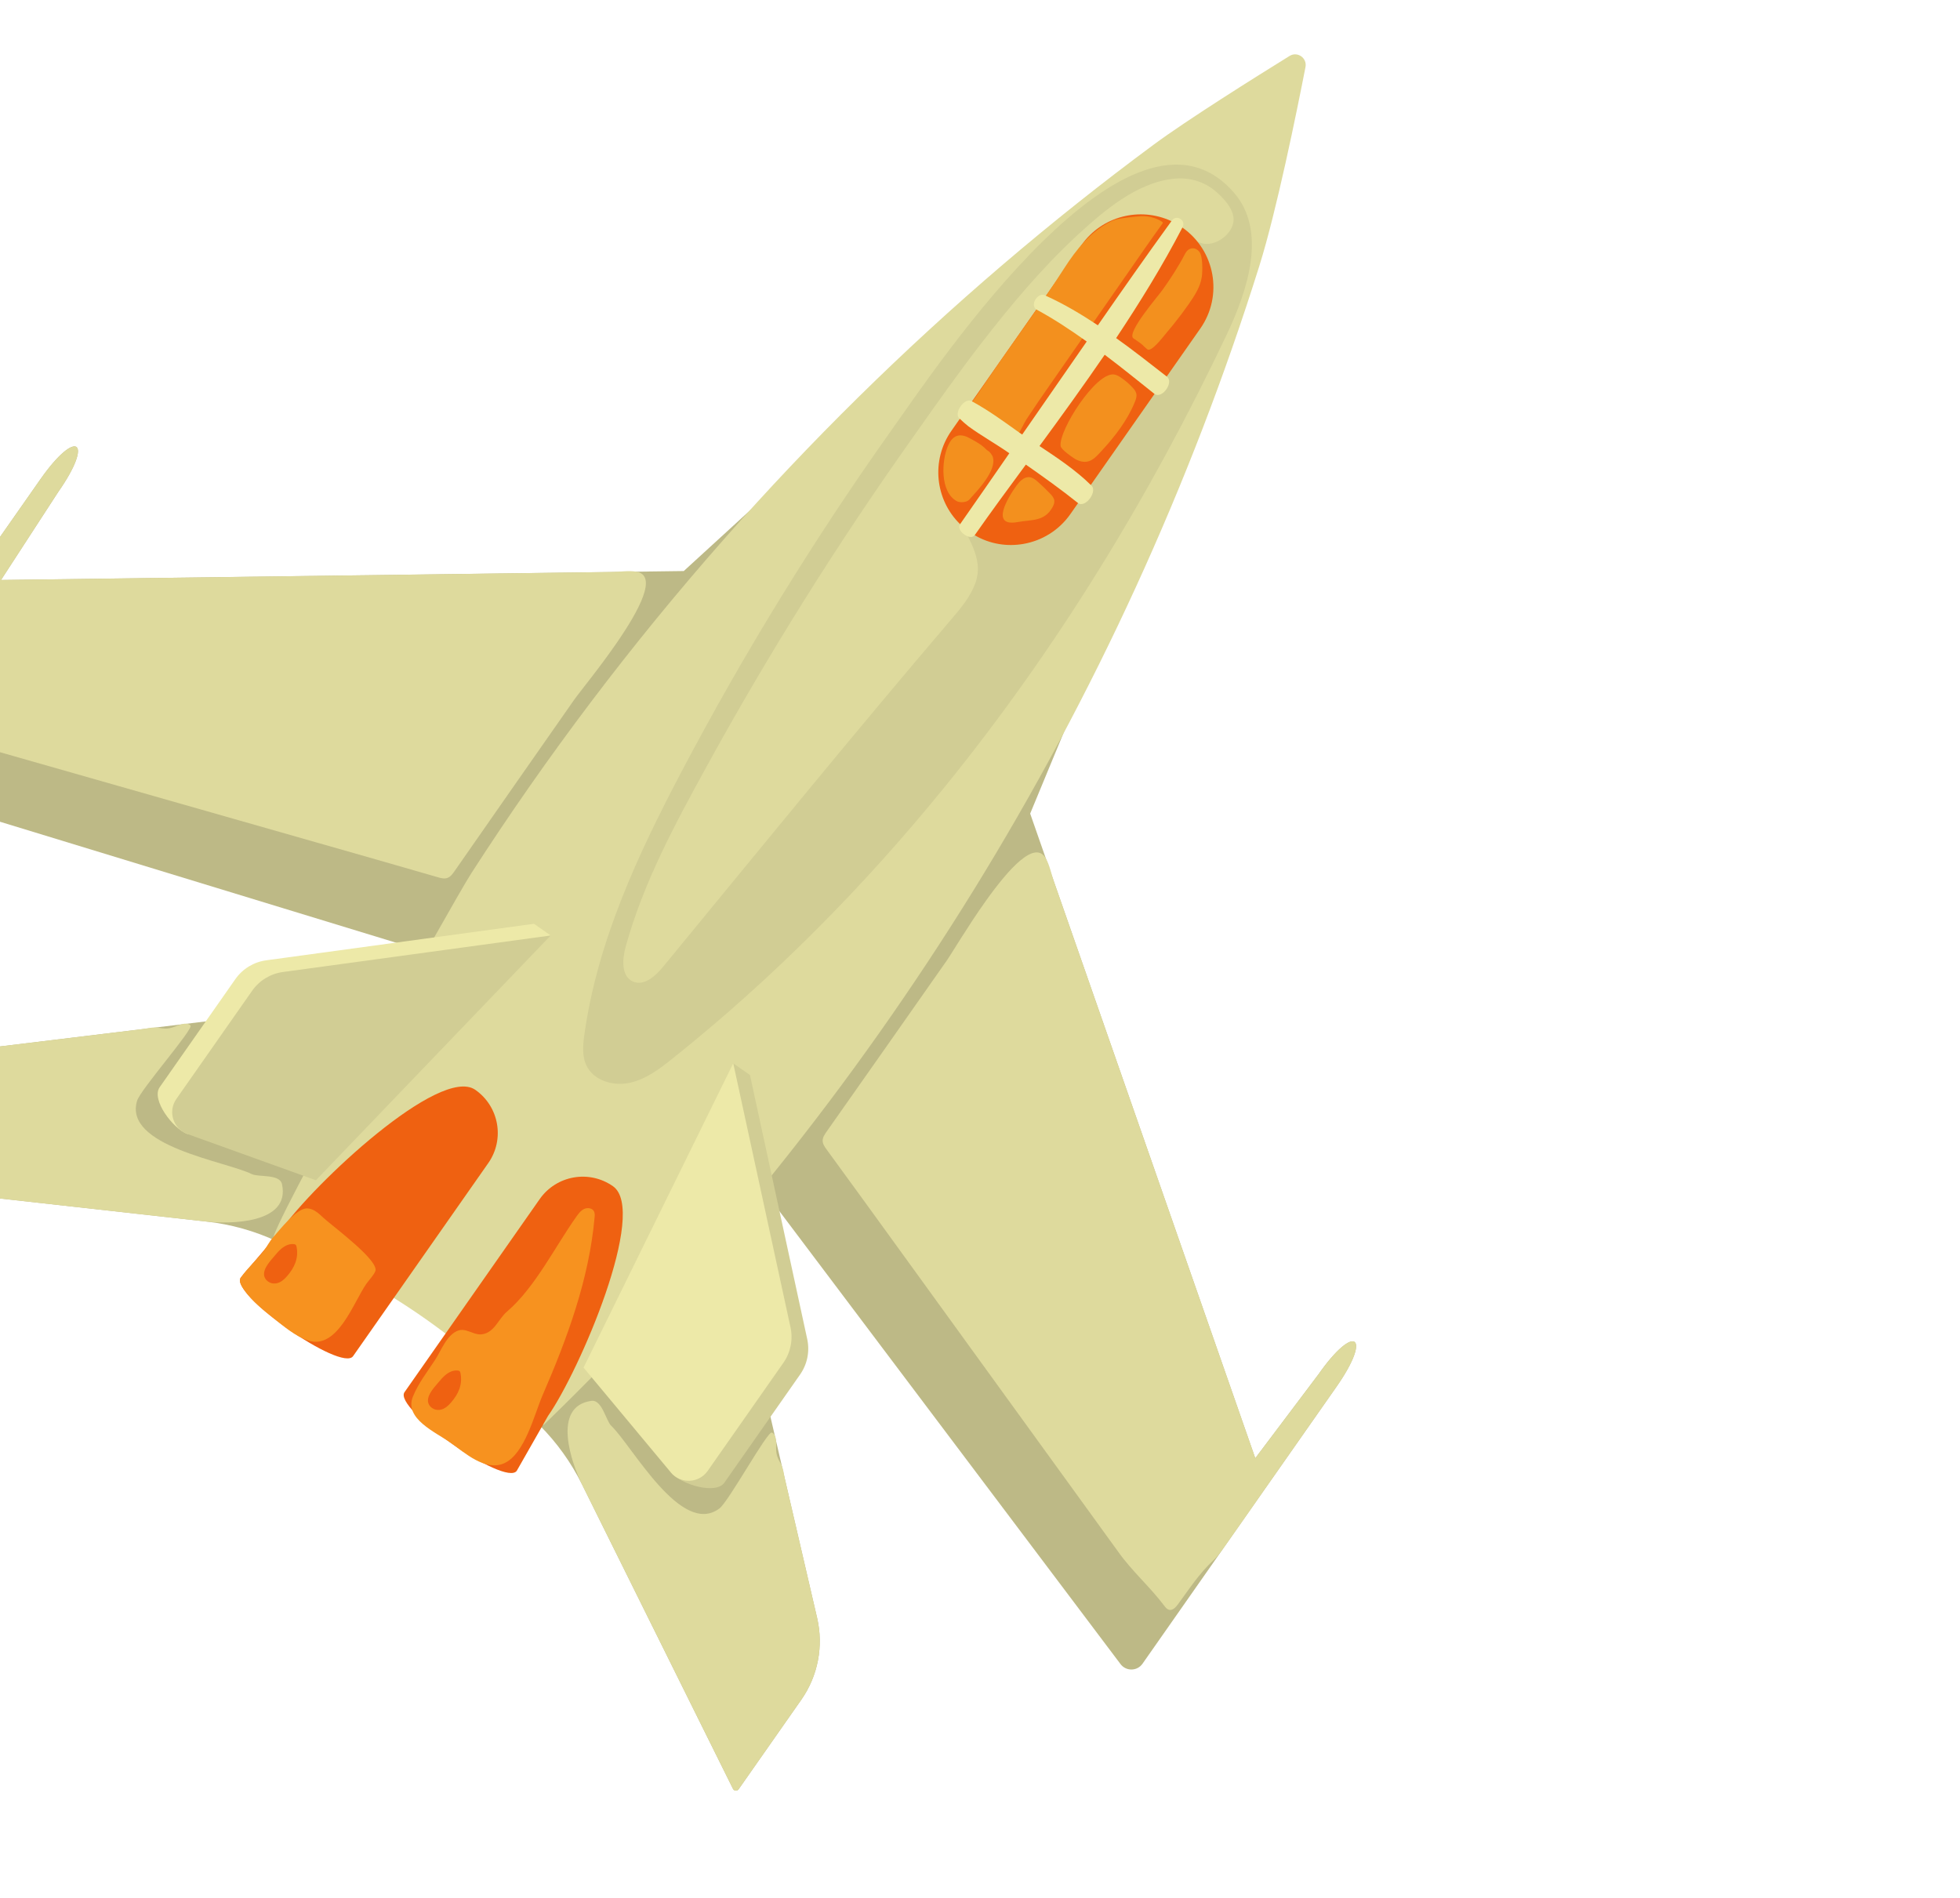 <svg width="158" height="153" viewBox="0 0 158 153" fill="none" xmlns="http://www.w3.org/2000/svg">
<g filter="url(#filter0_d_685_9480)">
<path d="M102.226 4.499L99.676 19.451C98.873 24.011 97.315 28.707 95.099 33.436C93.322 37.171 91.571 40.962 91.328 41.574L83.045 61.588L101.19 113.553L106.286 106.788C109.197 102.631 110.641 103.642 107.731 107.799L92.101 130.12C91.674 130.731 90.776 130.746 90.328 130.151L61.675 92.106L58.755 95.764L65.871 126.434C66.4 128.713 65.936 131.11 64.594 133.026L59.543 140.239C59.427 140.405 59.176 140.386 59.086 140.205L46.926 115.682C46.049 113.914 44.892 112.298 43.499 110.899L34.229 101.587L22.308 96.061C20.517 95.23 18.603 94.695 16.641 94.476L-10.561 91.437C-10.763 91.415 -10.866 91.185 -10.75 91.019L-5.699 83.806C-4.358 81.89 -2.264 80.634 0.058 80.351L31.312 76.549L33.751 72.553L-11.799 58.641C-12.511 58.423 -12.804 57.574 -12.377 56.964L3.253 34.643C6.163 30.486 7.608 31.497 4.697 35.654L0.082 42.757L55.12 42.034L71.281 27.239C71.793 26.815 74.889 23.986 77.892 21.154C81.751 17.562 85.701 14.467 89.637 12.035L102.226 4.499Z" fill="#BDB986"/>
<path d="M15.359 78.669C15.585 78.988 11.332 83.828 11.054 84.73C9.922 88.411 18.19 89.61 20.297 90.649C20.828 90.912 22.55 90.617 22.733 91.461C23.431 94.692 18.433 94.677 16.644 94.477C16.64 94.477 -10.559 91.438 -10.559 91.438C-10.76 91.416 -10.863 91.186 -10.747 91.02L-5.697 83.807C-4.355 81.891 -2.262 80.635 0.06 80.352C1.414 80.187 2.768 80.023 4.122 79.858C5.62 79.676 7.119 79.493 8.617 79.311C9.565 79.196 10.513 79.081 11.461 78.965C11.858 78.916 12.325 78.782 12.732 78.849C13.28 78.941 13.537 78.967 14.088 78.767C14.441 78.639 15.027 78.344 15.359 78.669Z" fill="#DEDA9D"/>
<path d="M62.22 111.483C61.843 111.38 58.749 117.032 57.997 117.601C54.925 119.924 50.971 112.564 49.274 110.941C48.846 110.531 48.534 108.812 47.678 108.929C44.403 109.378 46.126 114.07 46.926 115.683C46.928 115.686 59.086 140.205 59.086 140.205C59.175 140.387 59.427 140.405 59.543 140.24L64.594 133.027C65.936 131.11 66.4 128.714 65.871 126.435C65.563 125.106 65.254 123.778 64.946 122.449C64.605 120.979 64.264 119.509 63.923 118.039C63.707 117.108 63.491 116.178 63.276 115.247C63.185 114.857 63.152 114.372 62.95 114.014C62.677 113.53 62.564 113.298 62.563 112.711C62.562 112.335 62.639 111.683 62.22 111.483Z" fill="#DEDA9D"/>
<path d="M49.73 47.804C51.541 45.173 53.03 42.385 51.298 42.086C50.683 41.98 49.955 42.102 49.34 42.11C47.824 42.13 46.309 42.15 44.794 42.17C29.89 42.365 14.987 42.561 0.084 42.756L4.698 35.653C7.609 31.497 6.165 30.485 3.254 34.642L-2.595 42.996C-3.616 44.454 -4.65 45.904 -5.658 47.371C-5.958 47.807 -6.287 48.248 -6.493 48.742C-7.084 50.159 -8.002 51.373 -8.852 52.645C-9.02 52.896 -9.189 53.231 -9.014 53.477C-8.919 53.611 -8.751 53.668 -8.593 53.716C-6.721 54.288 -5.094 55.207 -3.217 55.722C-1.798 56.127 -0.378 56.531 1.042 56.936C9.218 59.268 17.395 61.599 25.572 63.931C28.812 64.855 32.053 65.778 35.29 66.717C35.54 66.789 35.81 66.862 36.057 66.777C36.312 66.69 36.482 66.456 36.636 66.235C39.843 61.631 43.052 57.029 46.27 52.433C46.677 51.85 48.303 49.876 49.73 47.804Z" fill="#DEDA9D"/>
<path d="M79.469 68.628C81.322 66.027 83.432 63.674 84.305 65.2C84.616 65.741 84.75 66.467 84.953 67.048C85.453 68.478 85.952 69.909 86.452 71.34C91.365 85.411 96.278 99.483 101.192 113.554L106.288 106.789C109.199 102.632 110.643 103.643 107.733 107.8L101.883 116.154C100.862 117.612 99.853 119.079 98.819 120.528C98.512 120.959 98.211 121.419 97.817 121.782C96.687 122.822 95.86 124.099 94.956 125.333C94.778 125.577 94.52 125.851 94.229 125.771C94.071 125.727 93.96 125.588 93.861 125.457C92.683 123.894 91.263 122.678 90.137 121.091C89.271 119.895 88.406 118.7 87.54 117.504C82.552 110.618 77.564 103.732 72.577 96.846C70.6 94.117 68.624 91.387 66.635 88.666C66.481 88.456 66.321 88.227 66.316 87.967C66.311 87.697 66.472 87.457 66.627 87.237C69.856 82.648 73.084 78.059 76.302 73.464C76.711 72.881 78.01 70.677 79.469 68.628Z" fill="#DEDA9D"/>
<path d="M103.954 0.511C104.589 0.118 105.381 0.672 105.238 1.406C104.529 5.042 102.913 12.989 101.516 17.444C90.445 52.734 70.413 85.174 43.817 110.877C37.953 104.174 30.395 98.964 22.045 95.867C21.449 95.646 36.473 68.762 37.981 66.418C44.09 56.927 50.92 47.902 58.386 39.438C65.33 31.567 72.825 24.182 80.804 17.362C84.75 13.99 88.814 10.755 92.989 7.669C95.695 5.667 101.197 2.217 103.954 0.511Z" fill="#DEDA9D"/>
<path d="M76.195 59.391C69.653 67.451 62.336 74.852 54.216 81.334C53.169 82.169 52.061 83.013 50.751 83.294C49.441 83.575 47.874 83.122 47.285 81.919C46.909 81.153 46.99 80.25 47.108 79.404C48.155 71.893 51.419 64.885 54.956 58.176C59.985 48.634 65.648 39.426 71.894 30.632C75.679 25.304 91.207 2.003 99.475 11.535C102.134 14.6 100.622 19.32 98.884 22.986C92.749 35.922 85.209 48.283 76.195 59.391Z" fill="#D1CD94"/>
<path d="M73.477 31.419C73.571 31.285 73.665 31.152 73.759 31.018C75.495 28.553 77.235 26.093 79.08 23.707C81.453 20.639 83.962 17.633 86.813 14.994C88.943 13.023 91.654 10.688 94.678 10.404C95.868 10.292 97.022 10.616 97.947 11.383C98.587 11.914 99.429 12.801 99.442 13.672C99.459 14.85 97.918 15.973 96.813 15.59C96.285 15.407 95.885 15.069 95.367 14.923C94.791 14.762 94.46 14.437 93.834 14.693C93.012 15.027 92.18 15.294 91.514 15.889C91.209 16.163 90.827 16.397 90.531 16.678C90.117 17.069 89.85 17.579 89.52 18.039C89.214 18.466 88.854 18.69 88.5 19.062C88.077 19.507 87.758 20.143 87.404 20.648C86.93 21.325 86.414 21.984 85.968 22.678C85.516 23.382 85.216 24.152 84.754 24.851C82.979 27.535 81.269 30.217 79.417 32.861C78.635 33.979 76.723 35.815 77.167 37.267C77.777 39.26 79.42 40.874 78.609 43.052C78.204 44.141 77.434 45.05 76.68 45.934C68.806 55.156 61.157 64.565 53.457 73.933C52.839 74.685 51.918 75.519 51.027 75.127C50.072 74.707 50.156 73.338 50.433 72.332C51.87 67.13 54.407 62.448 56.989 57.745C61.969 48.677 67.481 39.876 73.477 31.419Z" fill="#DEDA9D"/>
<path d="M43.044 70.471L21.46 73.415C20.456 73.552 19.554 74.102 18.973 74.932L12.872 83.646C12.165 84.656 13.959 87.006 15.119 87.424L44.392 71.415L43.044 70.471Z" fill="#EDE9A8"/>
<path d="M44.392 71.414L22.808 74.358C21.803 74.495 20.902 75.045 20.321 75.876L14.219 84.589C13.512 85.599 13.958 87.006 15.119 87.423L25.466 91.146L44.392 71.414Z" fill="#D1CD94"/>
<path d="M60.457 82.662L65.072 103.951C65.287 104.942 65.079 105.977 64.497 106.807L58.396 115.521C57.689 116.531 54.867 115.649 54.078 114.702L59.109 81.719L60.457 82.662Z" fill="#D1CD94"/>
<path d="M59.109 81.717L63.725 103.006C63.94 103.996 63.731 105.032 63.15 105.862L57.048 114.575C56.341 115.586 54.867 115.648 54.078 114.7L47.041 106.25L59.109 81.717Z" fill="#EDE9A8"/>
<path d="M96.76 22.485L86.289 37.439C85.362 38.763 83.991 39.585 82.51 39.846C81.188 40.079 79.797 39.866 78.571 39.146C78.423 39.06 78.276 38.974 78.136 38.877C77.869 38.69 77.619 38.48 77.396 38.255C75.38 36.29 75.032 33.104 76.699 30.724L87.17 15.77C88.82 13.413 91.901 12.646 94.43 13.828C94.73 13.969 95.024 14.141 95.315 14.344C97.962 16.198 98.614 19.838 96.76 22.485Z" fill="#EF6111"/>
<path d="M88.803 32.348C88.724 32.433 88.645 32.517 88.566 32.6C88.335 32.842 88.083 33.087 87.762 33.184C87.397 33.295 86.995 33.194 86.667 33C86.446 32.869 85.537 32.242 85.499 31.96C85.331 30.704 88.312 26.035 89.782 26.186C89.979 26.206 90.157 26.306 90.322 26.414C90.686 26.652 91.02 26.936 91.313 27.258C91.438 27.396 91.56 27.549 91.601 27.731C91.652 27.959 91.57 28.194 91.481 28.411C90.889 29.872 89.876 31.192 88.803 32.348Z" fill="#F3901E"/>
<path d="M79.966 32.699C79.997 32.751 80.022 32.8 80.034 32.841C80.367 33.93 78.796 35.541 78.134 36.28C77.934 36.503 77.394 36.547 77.127 36.401C75.764 35.651 75.901 33.139 76.413 31.954C76.561 31.611 76.782 31.263 77.136 31.142C77.462 31.03 77.824 31.141 78.128 31.305C78.611 31.566 79.114 31.825 79.493 32.225C79.574 32.311 79.684 32.352 79.765 32.432C79.825 32.49 79.907 32.599 79.966 32.699Z" fill="#F3901E"/>
<path d="M95.233 21.335C94.818 21.886 94.385 22.423 93.938 22.948C93.707 23.22 92.815 24.396 92.494 24.163C92.287 24.012 92.154 23.837 91.956 23.687C91.767 23.545 91.566 23.412 91.371 23.279C90.762 22.864 93.35 19.882 93.711 19.374C94.397 18.407 94.995 17.491 95.537 16.448C95.791 15.958 96.306 15.861 96.67 16.281C96.978 16.638 96.939 17.883 96.883 18.299C96.772 19.123 96.29 19.847 95.826 20.515C95.633 20.792 95.435 21.066 95.233 21.335Z" fill="#F3901E"/>
<path d="M90.873 18.064C88.792 21.054 86.716 24.048 84.63 27.035C83.997 27.941 83.373 28.852 82.765 29.775C82.297 30.486 81.901 31.913 81.017 31.387C80.87 31.3 80.711 31.232 80.557 31.159C79.865 30.826 79.131 30.491 78.551 29.976C78.26 29.718 77.945 29.341 78.077 28.923C78.191 28.565 78.488 28.253 78.693 27.953C79.323 27.033 79.939 26.103 80.578 25.19C82.338 22.676 84.121 20.226 85.778 17.643C86.762 16.107 87.953 14.611 89.602 13.83C90.034 13.626 90.579 13.58 91.046 13.519C91.356 13.478 91.667 13.449 91.978 13.431C92.338 13.411 92.693 13.459 93.034 13.573C93.259 13.647 93.491 13.744 93.682 13.885C93.707 13.904 93.735 13.927 93.736 13.959C93.736 13.982 93.722 14.004 93.708 14.023C92.742 15.354 91.813 16.713 90.873 18.064Z" fill="#F3901E"/>
<path d="M39.36 89.764C40.703 87.846 40.237 85.201 38.318 83.858C35.471 81.864 25.244 91.484 22.702 95.114L19.412 98.99C18.487 100.31 27.538 106.648 28.462 105.327L39.36 89.764Z" fill="#EF6111"/>
<path d="M30.096 97.879C29.356 96.703 26.578 94.659 26.032 94.138C25.666 93.788 25.248 93.417 24.741 93.414C23.882 93.41 22.565 95.135 22.019 95.742C21.707 96.089 21.516 96.514 21.231 96.878C20.666 97.6 19.94 98.233 19.41 98.992C19.192 99.304 19.522 99.765 19.697 100.013C20.305 100.875 21.177 101.578 21.998 102.226C22.844 102.894 23.787 103.716 24.826 104.062C27.207 104.854 28.507 100.96 29.533 99.495C29.751 99.184 30.11 98.825 30.255 98.481C30.317 98.333 30.251 98.125 30.096 97.879Z" fill="#F7921F"/>
<path d="M43.505 92.667C44.848 90.749 47.493 90.282 49.411 91.626C52.259 93.62 46.717 106.52 44.175 110.15L41.658 114.568C40.733 115.888 31.683 109.551 32.608 108.231L43.505 92.667Z" fill="#EF6111"/>
<path d="M38.206 103.476C38.413 103.545 38.623 103.593 38.839 103.566C39.861 103.437 40.162 102.338 40.87 101.733C43.122 99.81 44.746 96.499 46.452 94.093C46.627 93.846 46.815 93.588 47.089 93.459C47.364 93.331 47.751 93.387 47.886 93.659C47.957 93.801 47.946 93.97 47.932 94.129C47.489 99.119 45.725 103.898 43.746 108.46C43.08 109.994 42.322 113.188 40.666 113.95C39.139 114.654 37.453 113.109 36.301 112.292C35.133 111.465 32.562 110.365 33.284 108.591C33.724 107.51 34.438 106.599 35.072 105.631C35.567 104.874 36.016 103.583 36.948 103.259C37.374 103.111 37.785 103.336 38.206 103.476Z" fill="#F7921F"/>
<path d="M89.052 24.598C87.344 27.087 85.577 29.536 83.796 31.957C85.237 32.914 86.712 33.895 87.931 35.095C88.551 35.529 87.526 36.992 86.907 36.558C85.544 35.465 84.124 34.454 82.696 33.454C81.3 35.348 79.904 37.243 78.571 39.148C78.199 39.636 77.024 38.745 77.395 38.256C78.729 36.352 80.042 34.451 81.364 32.539C80.284 31.782 79.112 31.134 78.059 30.363C77.824 30.181 77.593 29.967 77.374 29.762C76.799 29.359 77.782 27.955 78.357 28.357C79.662 29.063 80.911 29.973 82.006 30.757L82.401 31.033C84.137 28.528 85.874 26.024 87.602 23.532C86.275 22.585 84.938 21.701 83.544 20.95C82.969 20.547 83.742 19.444 84.316 19.846C85.776 20.505 87.153 21.331 88.501 22.223C90.457 19.405 92.416 16.607 94.43 13.829C94.78 13.228 95.665 13.744 95.314 14.345C93.727 17.404 91.905 20.35 89.975 23.255C91.372 24.251 92.72 25.316 94.052 26.353C94.672 26.787 93.688 28.192 93.069 27.758C91.757 26.716 90.424 25.628 89.052 24.598Z" fill="#EDE9A8"/>
<path d="M82.352 34.697C82.196 34.824 82.058 34.987 81.942 35.148C81.285 36.056 79.757 38.51 82.048 38.084C83.166 37.876 84.204 38.067 84.856 36.871C84.945 36.708 85.015 36.523 84.989 36.339C84.958 36.127 84.807 35.955 84.658 35.799C84.341 35.466 84.01 35.147 83.665 34.843C83.474 34.674 83.263 34.503 83.011 34.47C82.767 34.439 82.546 34.54 82.352 34.697Z" fill="#F3901E"/>
<path d="M22.549 96.783C22.861 96.486 23.249 96.246 23.685 96.294C23.738 96.3 23.794 96.312 23.834 96.348C23.883 96.391 23.898 96.46 23.91 96.524C24.083 97.437 23.735 98.196 23.138 98.879C22.853 99.204 22.507 99.501 22.045 99.469C21.687 99.443 21.342 99.172 21.291 98.817C21.206 98.21 21.878 97.563 22.225 97.137C22.321 97.019 22.43 96.897 22.549 96.783Z" fill="#EF6111"/>
<path d="M35.764 106.975C36.076 106.677 36.463 106.438 36.9 106.485C36.953 106.491 37.009 106.503 37.049 106.539C37.098 106.583 37.112 106.652 37.125 106.716C37.298 107.628 36.95 108.388 36.352 109.071C36.068 109.396 35.722 109.693 35.26 109.66C34.902 109.634 34.557 109.364 34.506 109.008C34.421 108.401 35.092 107.754 35.439 107.329C35.536 107.211 35.644 107.089 35.764 106.975Z" fill="#EF6111"/>
</g>
<defs>
<filter id="filter0_d_685_9480" x="-16.576" y="0.381" width="129.898" height="147.973" filterUnits="userSpaceOnUse" color-interpolation-filters="sRGB">
<feFlood flood-opacity="0" result="BackgroundImageFix"/>
<feColorMatrix in="SourceAlpha" type="matrix" values="0 0 0 0 0 0 0 0 0 0 0 0 0 0 0 0 0 0 127 0" result="hardAlpha"/>
<feOffset dy="4"/>
<feGaussianBlur stdDeviation="2"/>
<feComposite in2="hardAlpha" operator="out"/>
<feColorMatrix type="matrix" values="0 0 0 0 0 0 0 0 0 0 0 0 0 0 0 0 0 0 0.25 0"/>
<feBlend mode="normal" in2="BackgroundImageFix" result="effect1_dropShadow_685_9480"/>
<feBlend mode="normal" in="SourceGraphic" in2="effect1_dropShadow_685_9480" result="shape"/>
</filter>
</defs>
</svg>
